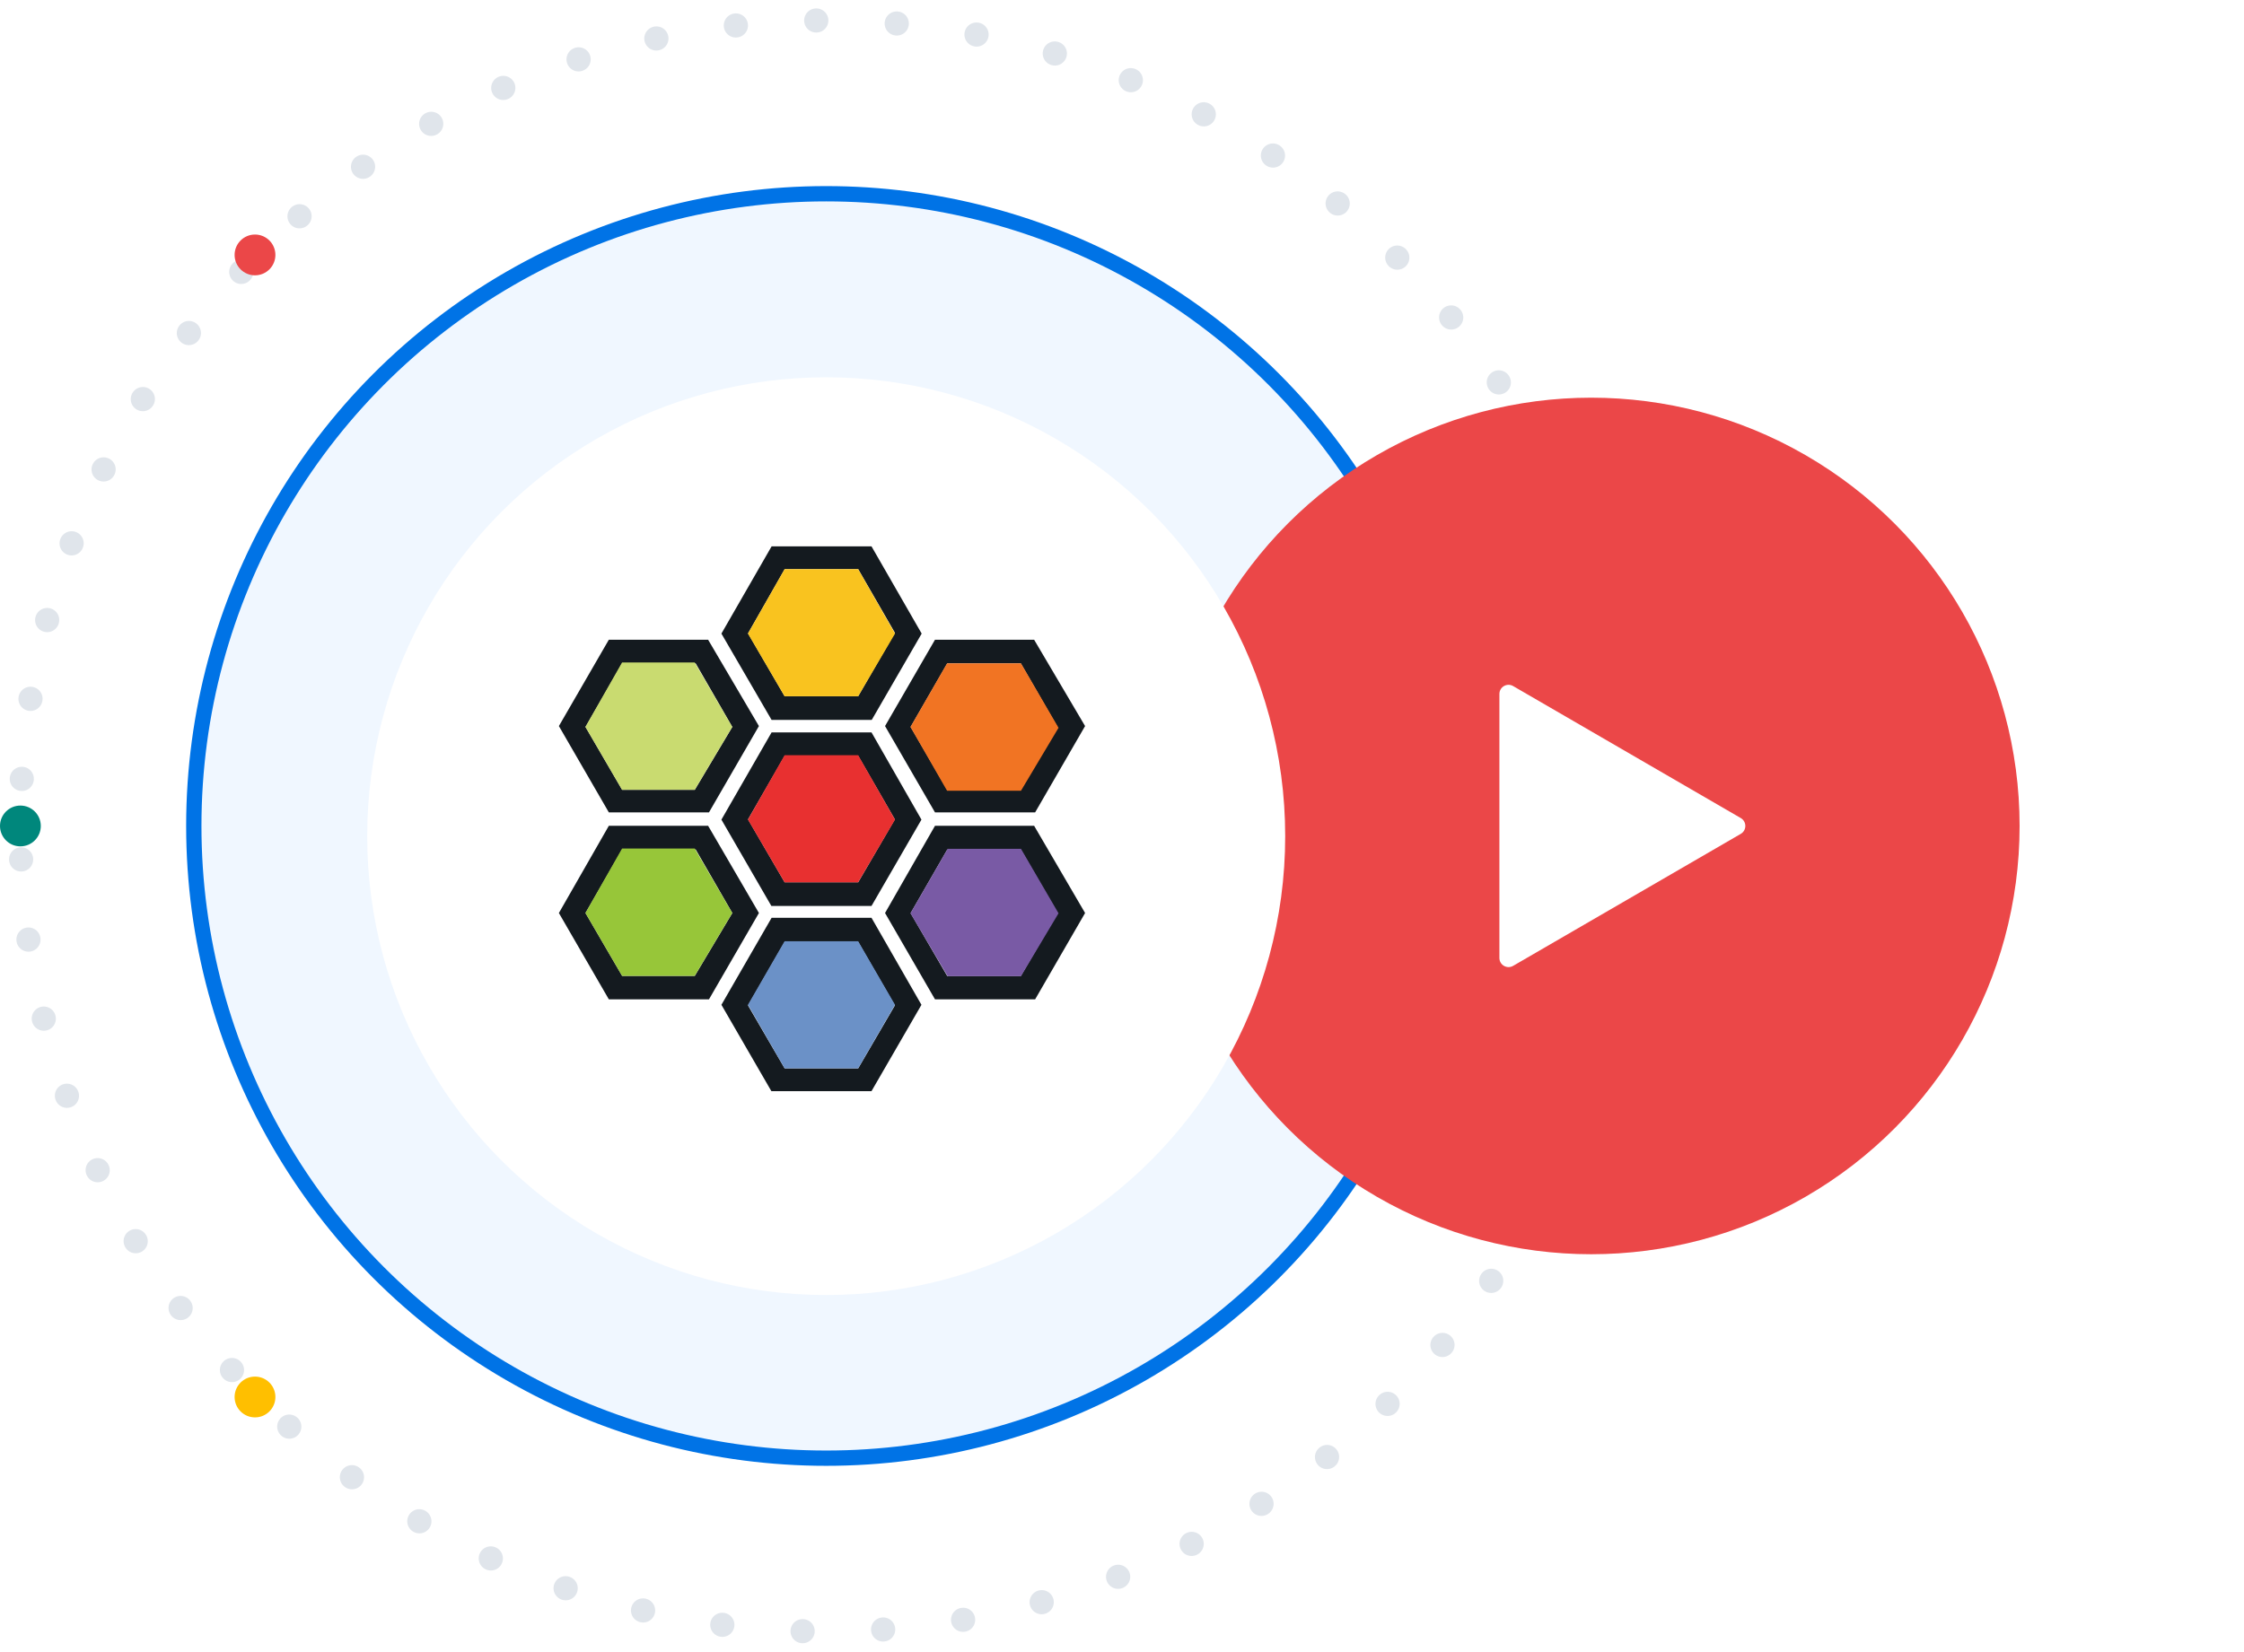 <svg width="220" height="162" viewBox="0 0 220 162" fill="none" xmlns="http://www.w3.org/2000/svg">
<circle cx="156" cy="81" r="62" stroke="white" stroke-width="2.5"/>
<circle cx="81" cy="81" r="79" stroke="#E0E5EB" stroke-width="2.366" stroke-linecap="round" stroke-linejoin="round" stroke-dasharray="0.01 7.89"/>
<circle cx="25" cy="25" r="2" fill="#EB4748"/>
<circle cx="25" cy="137" r="2" fill="#FFBF00"/>
<circle cx="2" cy="81" r="2" fill="#00877C"/>
<circle cx="81" cy="81" r="62" fill="#0080FF" fill-opacity="0.06" stroke="#0073E6" stroke-width="1.5"/>
<circle cx="156" cy="81" r="42" fill="#EB4748"/>
<path d="M147 93.945V68.055C147 67.365 147.748 66.934 148.345 67.28L170.664 80.225C171.259 80.57 171.259 81.43 170.664 81.775L148.345 94.72C147.748 95.066 147 94.635 147 93.945Z" fill="white"/>
<g filter="url(#filter0_d_1279_5847)">
<circle cx="81" cy="81" r="45" fill="white"/>
</g>
<path d="M85.442 71.825H75.646L70.727 80.379L75.623 88.845H85.441L90.338 80.379L85.442 71.825ZM84.136 86.524H76.926L73.336 80.356L76.929 74.124H84.139L87.732 80.356L84.136 86.524Z" fill="#141A1F"/>
<path d="M73.328 80.378L76.921 86.525H84.131L87.747 80.378L84.131 74.06H76.921L73.328 80.378Z" fill="#E83030"/>
<path d="M85.442 90.009H75.646L70.727 98.54L75.623 107.006H85.441L90.338 98.54L85.442 90.009ZM84.136 104.773H76.926L73.336 98.605L76.929 92.372H84.139L87.732 98.605L84.136 104.773Z" fill="#141A1F"/>
<path d="M73.328 98.538L76.921 104.771H84.131L87.747 98.538L84.131 92.306H76.921L73.328 98.538Z" fill="#6B91C7"/>
<path d="M85.442 53.582H75.646L70.727 62.136L75.646 70.602H85.463L90.36 62.136L85.442 53.582ZM84.136 68.281H76.926L73.336 62.113L76.929 55.817H84.139L87.732 62.05L84.136 68.281Z" fill="#141A1F"/>
<path d="M73.328 62.136L76.921 68.283H84.131L87.747 62.136L84.131 55.817H76.921L73.328 62.136Z" fill="#F9C31F"/>
<path d="M101.385 80.983H91.666L86.769 89.537L91.666 98.003H101.484L106.381 89.537L101.385 80.983ZM100.078 95.719H92.868L89.275 89.551L92.868 83.318H100.078L103.671 89.551L100.078 95.719Z" fill="#141A1F"/>
<path d="M89.262 89.564L92.906 95.732H100.096L103.777 89.564L100.096 83.245H92.906L89.262 89.564Z" fill="#795AA5"/>
<path d="M101.385 62.736H91.666L86.769 71.203L91.666 79.669H101.484L106.381 71.203L101.385 62.736ZM100.078 77.456H92.868L89.275 71.288L92.868 65.056H100.078L103.671 71.288L100.078 77.456Z" fill="#141A1F"/>
<path d="M89.262 71.292L92.849 77.543H100.097L103.777 71.375L100.097 65.057L92.849 65.057L89.262 71.292Z" fill="#F17423"/>
<path d="M69.423 80.983H59.69L54.793 89.537L59.69 98.003H69.507L74.404 89.537L69.423 80.983ZM68.116 95.705H60.994L57.401 89.537L60.994 83.304H68.204L71.796 89.537L68.116 95.705Z" fill="#141A1F"/>
<path d="M57.395 89.534L60.987 95.701H68.11L71.79 89.534L68.11 83.215H60.987L57.395 89.534Z" fill="#97C639"/>
<path d="M69.423 62.736H59.69L54.793 71.203L59.69 79.669H69.507L74.404 71.203L69.423 62.736ZM68.116 77.458H60.994L57.401 71.29L60.994 65.057H68.204L71.796 71.29L68.116 77.458Z" fill="#141A1F"/>
<path d="M57.395 71.287L60.987 77.454H68.11L71.79 71.287L68.11 64.968H60.987L57.395 71.287Z" fill="#C9DB70"/>
<defs>
<filter id="filter0_d_1279_5847" x="28" y="29" width="106" height="106" filterUnits="userSpaceOnUse" color-interpolation-filters="sRGB">
<feFlood flood-opacity="0" result="BackgroundImageFix"/>
<feColorMatrix in="SourceAlpha" type="matrix" values="0 0 0 0 0 0 0 0 0 0 0 0 0 0 0 0 0 0 127 0" result="hardAlpha"/>
<feOffset dy="1"/>
<feGaussianBlur stdDeviation="4"/>
<feComposite in2="hardAlpha" operator="out"/>
<feColorMatrix type="matrix" values="0 0 0 0 0.203 0 0 0 0 0.35 0 0 0 0 0.497 0 0 0 0.16 0"/>
<feBlend mode="normal" in2="BackgroundImageFix" result="effect1_dropShadow_1279_5847"/>
<feBlend mode="normal" in="SourceGraphic" in2="effect1_dropShadow_1279_5847" result="shape"/>
</filter>
</defs>
</svg>
